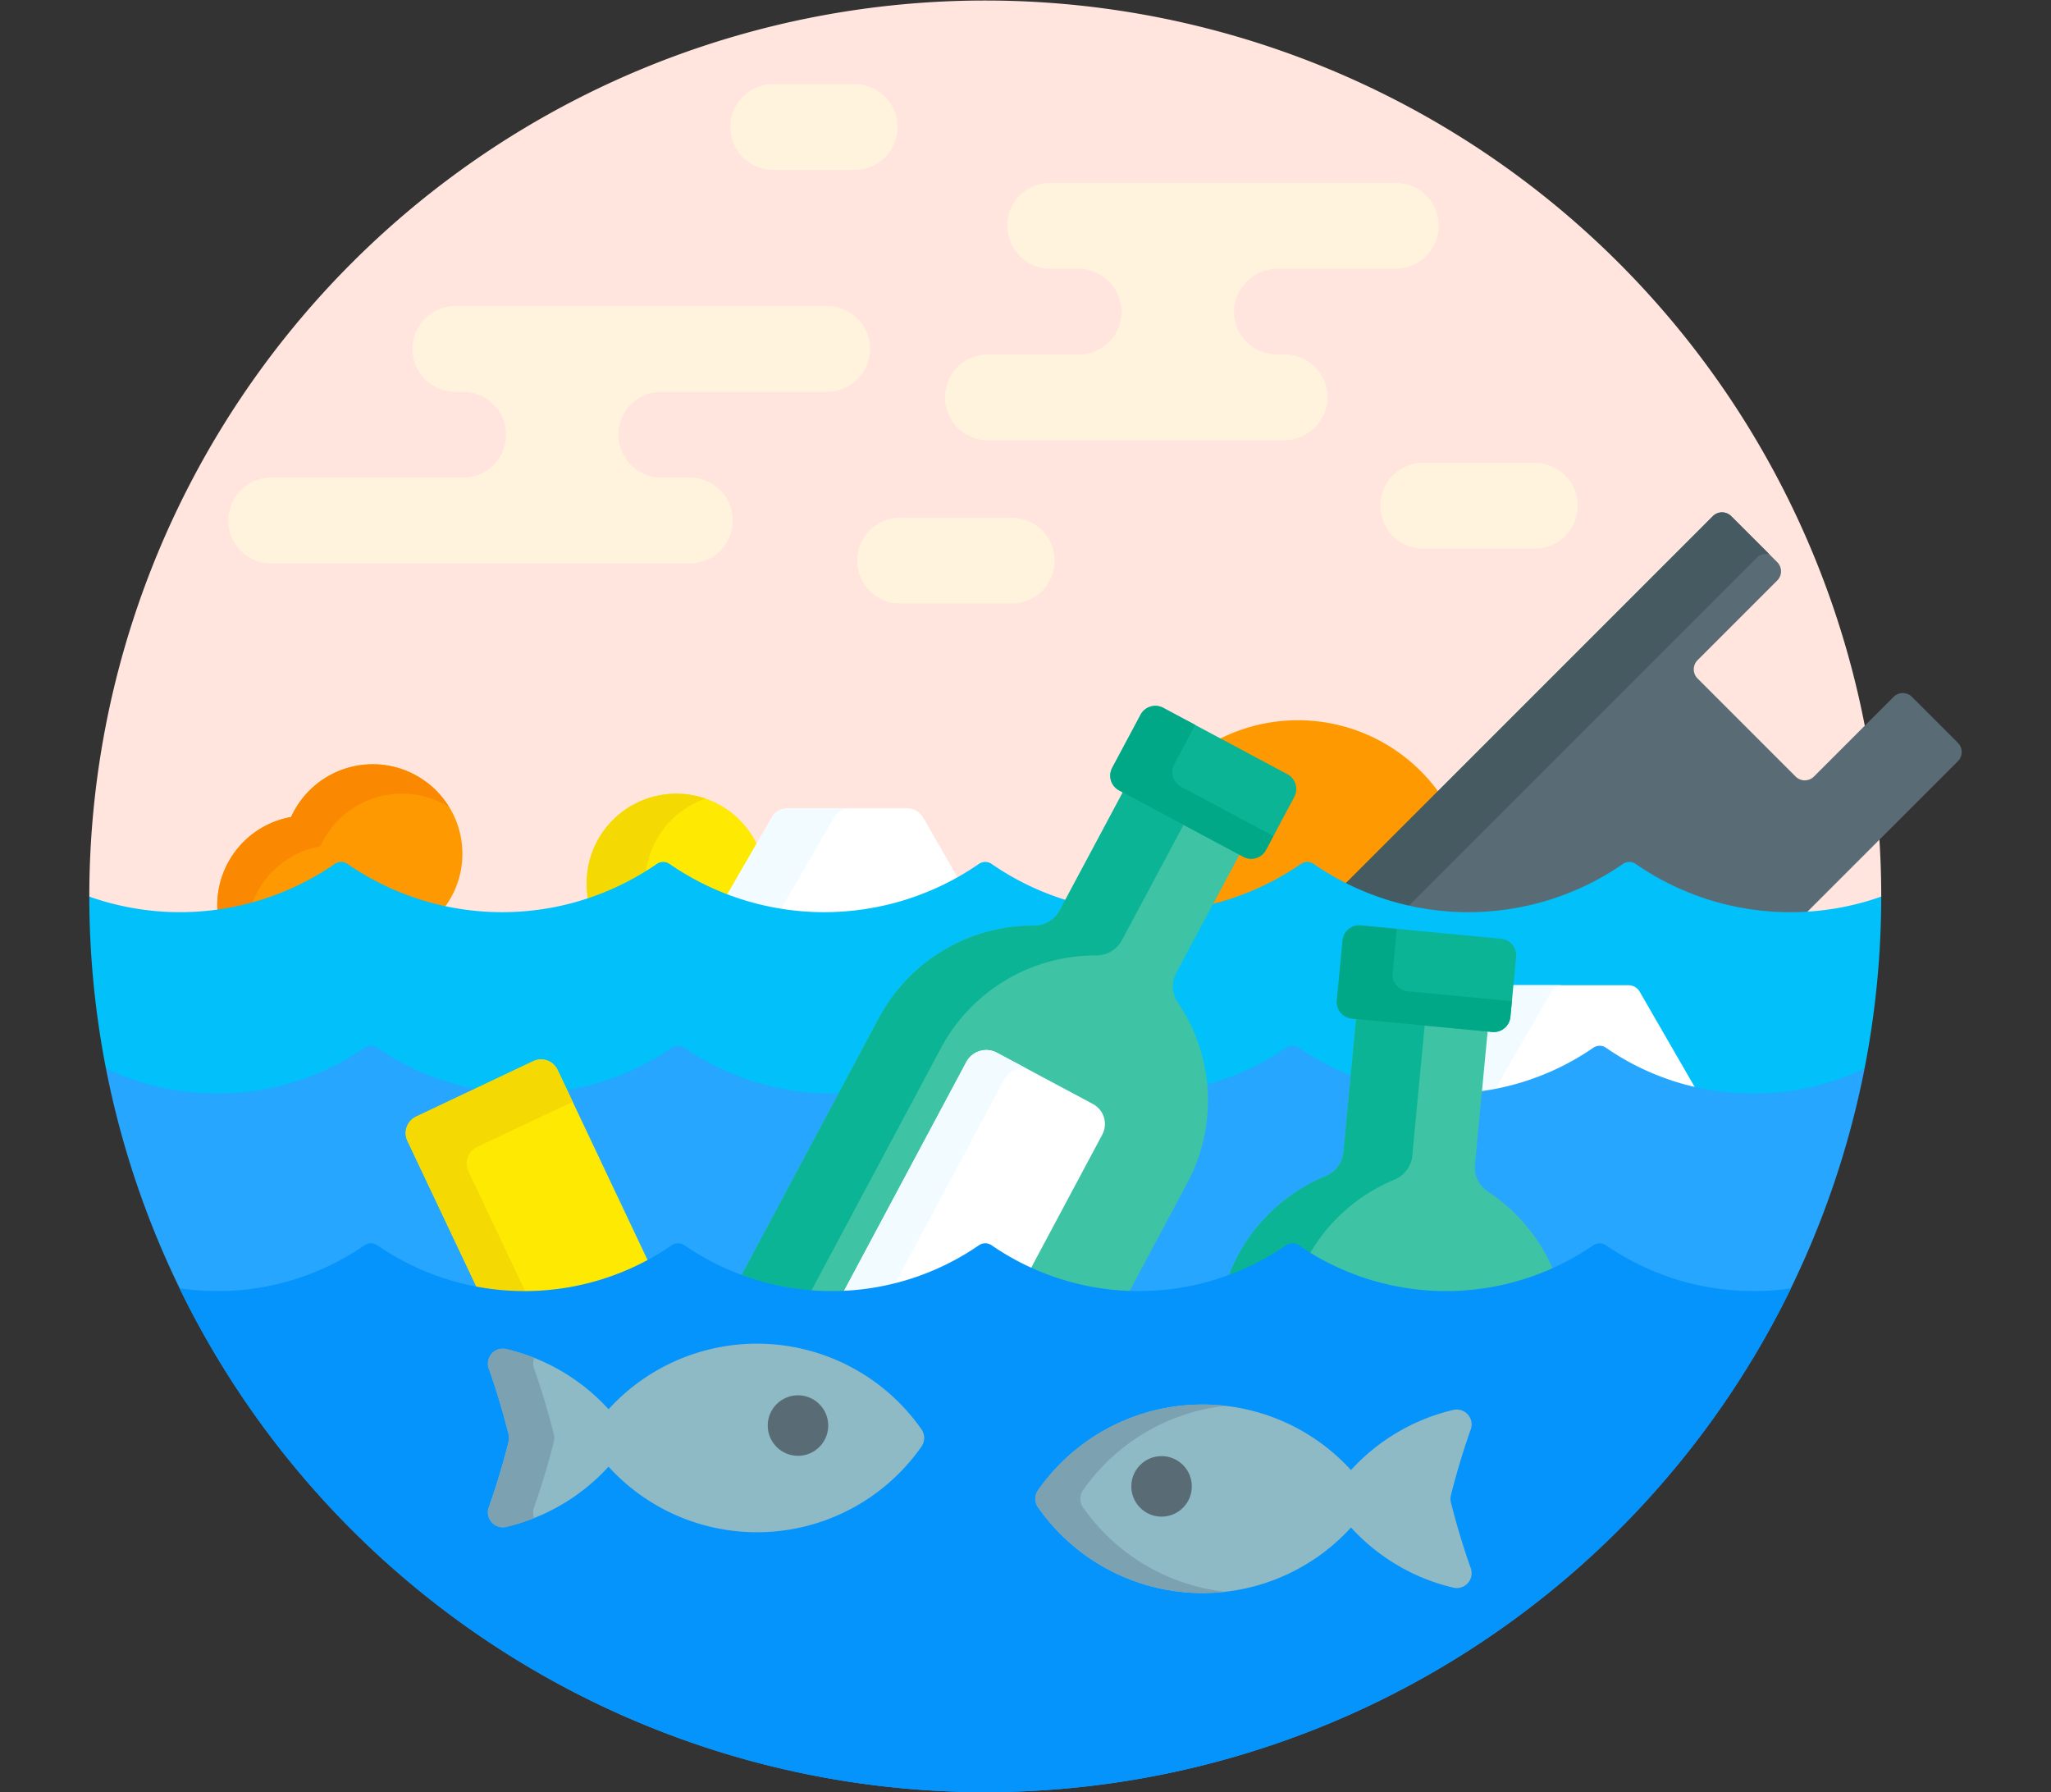 <svg xmlns="http://www.w3.org/2000/svg" xmlns:xlink="http://www.w3.org/1999/xlink" width="190" height="166" viewBox="0 0 190 166">
  <rect x="0" y="0" width="190" height="166" fill="#333333" stroke="none"/>
  <defs>
    <clipPath id="clip-path">
      <rect id="Imagen_12" data-name="Imagen 12" width="190" height="166" rx="19" transform="translate(915 5111)" fill="#01f6ff"/>
    </clipPath>
  </defs>
  <g id="Enmascarar_grupo_148" data-name="Enmascarar grupo 148" transform="translate(-915 -5111)" clip-path="url(#clip-path)">
    <g id="desechos-marinos" transform="translate(923.273 5107.273)">
      <path id="Trazado_121417" data-name="Trazado 121417" d="M8.412,88.556a25.4,25.4,0,0,0,14.522-4.529.691.691,0,0,1,.792,0,25.545,25.545,0,0,0,29.043,0,.691.691,0,0,1,.792,0,25.545,25.545,0,0,0,29.043,0,.691.691,0,0,1,.792,0,25.545,25.545,0,0,0,29.043,0,.691.691,0,0,1,.792,0,25.545,25.545,0,0,0,29.043,0,.691.691,0,0,1,.792,0A25.535,25.535,0,0,0,165.2,87.392l.8-.617a83,83,0,1,0-166,0l.743.6a25.483,25.483,0,0,0,7.669,1.18Z" fill="#ffe5de"/>
      <path id="Trazado_121418" data-name="Trazado 121418" d="M97.917,88.556a25.4,25.4,0,0,0,14.521-4.529.691.691,0,0,1,.792,0,25.4,25.4,0,0,0,14.521,4.529c.059,0,.118,0,.178,0a16.092,16.092,0,1,0-31.937-.069q.957.072,1.925.072Z" fill="#fe9901"/>
      <path id="Trazado_121419" data-name="Trazado 121419" d="M22.934,84.027a.691.691,0,0,1,.792,0,25.379,25.379,0,0,0,9.042,3.936A8.3,8.3,0,1,0,18.695,79.4a8.3,8.3,0,0,0-6.839,8.169c0,.251.013.5.035.743A25.365,25.365,0,0,0,22.934,84.027Z" fill="#fe9901"/>
      <path id="Trazado_121420" data-name="Trazado 121420" d="M14.985,87.7a8.306,8.306,0,0,1,6.42-5.586A8.3,8.3,0,0,1,33.32,78.475a8.3,8.3,0,0,0-14.625.929,8.3,8.3,0,0,0-6.839,8.169c0,.251.015.5.037.743A25.38,25.38,0,0,0,14.985,87.7Z" fill="#fb8801"/>
      <path id="Trazado_121421" data-name="Trazado 121421" d="M52.768,84.027a.691.691,0,0,1,.792,0,25.4,25.4,0,0,0,8.769,3.878,8.3,8.3,0,1,0-16.074-.635,25.453,25.453,0,0,0,6.514-3.244Z" fill="#fee903"/>
      <path id="Trazado_121422" data-name="Trazado 121422" d="M51.525,84.831A8.3,8.3,0,0,1,57.083,77.7a8.3,8.3,0,0,0-10.828,9.575A25.429,25.429,0,0,0,51.525,84.831Z" fill="#f4d902"/>
      <path id="Trazado_121423" data-name="Trazado 121423" d="M68.082,88.556A25.4,25.4,0,0,0,80.6,85.276l-3.367-5.833a1.694,1.694,0,0,0-1.467-.847H64.69a1.694,1.694,0,0,0-1.467.847l-4.286,7.423A25.461,25.461,0,0,0,68.082,88.556Z" fill="#fff"/>
      <path id="Trazado_121424" data-name="Trazado 121424" d="M63.918,88.214l5.064-8.771a1.694,1.694,0,0,1,1.467-.847H64.69a1.694,1.694,0,0,0-1.467.847l-4.286,7.423A25.3,25.3,0,0,0,63.918,88.214Z" fill="#f2fbff"/>
      <g id="Grupo_85580" data-name="Grupo 85580">
        <path id="Trazado_121425" data-name="Trazado 121425" d="M173.1,72.532l-4.256-4.256a1.2,1.2,0,0,0-1.7,0l-7.377,7.377a1.2,1.2,0,0,1-1.7,0l-9.079-9.079a1.2,1.2,0,0,1,0-1.7l7.377-7.377a1.2,1.2,0,0,0,0-1.7L152.1,51.536a1.2,1.2,0,0,0-1.7,0L116.164,85.776a25.543,25.543,0,0,0,26.11-1.748.691.691,0,0,1,.792,0,25.4,25.4,0,0,0,14.521,4.529c.409,0,.817-.013,1.224-.032L173.1,74.235a1.2,1.2,0,0,0,0-1.7Z" fill="#596c76"/>
        <path id="Trazado_121426" data-name="Trazado 121426" d="M121.965,87.9l32.521-32.521a1.2,1.2,0,0,1,1.148-.311l-3.529-3.529a1.2,1.2,0,0,0-1.7,0L116.164,85.776A25.311,25.311,0,0,0,121.965,87.9Z" fill="#465a61"/>
      </g>
      <path id="Trazado_121427" data-name="Trazado 121427" d="M157.586,88.217a25.093,25.093,0,0,1-14.329-4.468,1.031,1.031,0,0,0-1.178,0,25.207,25.207,0,0,1-28.657,0,1.031,1.031,0,0,0-1.178,0,25.207,25.207,0,0,1-28.657,0,1.031,1.031,0,0,0-1.178,0,25.207,25.207,0,0,1-28.657,0,1.031,1.031,0,0,0-1.178,0,25.207,25.207,0,0,1-28.657,0,1.031,1.031,0,0,0-1.178,0A25.229,25.229,0,0,1,0,86.776,83.38,83.38,0,0,0,1.543,102.7h0l1.179.88a24.367,24.367,0,0,0,22.967-2.524.694.694,0,0,1,.793,0,24.383,24.383,0,0,0,27.664,0,.694.694,0,0,1,.793,0,24.382,24.382,0,0,0,27.664,0,.694.694,0,0,1,.793,0,24.383,24.383,0,0,0,27.664,0,.694.694,0,0,1,.793,0,24.383,24.383,0,0,0,27.664,0,.694.694,0,0,1,.793,0,24.41,24.41,0,0,0,22.482,2.722l1.664-1.079h0A83.377,83.377,0,0,0,166,86.774,25.1,25.1,0,0,1,157.586,88.217Z" fill="#01c0fa"/>
      <path id="Trazado_121428" data-name="Trazado 121428" d="M125.685,105.359a24.247,24.247,0,0,0,13.832-4.3.694.694,0,0,1,.793,0,24.228,24.228,0,0,0,8.638,3.745l-5.325-9.222a1.194,1.194,0,0,0-1.034-.6H130.935a1.194,1.194,0,0,0-1.034.6l-5.621,9.736c.467.027.935.044,1.406.044Z" fill="#fff"/>
      <path id="Trazado_121429" data-name="Trazado 121429" d="M125.685,105.359a24.519,24.519,0,0,0,4.342-.389l5.422-9.392a1.194,1.194,0,0,1,1.034-.6h-5.548a1.2,1.2,0,0,0-1.034.6l-5.621,9.736c.466.027.935.044,1.405.044Z" fill="#f2fbff"/>
      <path id="Trazado_121430" data-name="Trazado 121430" d="M154.142,105.02a23.935,23.935,0,0,1-13.639-4.243,1.033,1.033,0,0,0-1.178,0,24.043,24.043,0,0,1-27.279,0,1.033,1.033,0,0,0-1.178,0,24.043,24.043,0,0,1-27.279,0,1.033,1.033,0,0,0-1.178,0,24.043,24.043,0,0,1-27.279,0,1.033,1.033,0,0,0-1.178,0,24.043,24.043,0,0,1-27.279,0,1.033,1.033,0,0,0-1.178,0A24.06,24.06,0,0,1,1.542,102.7a83.011,83.011,0,0,0,162.914,0A23.952,23.952,0,0,1,154.142,105.02Z" fill="#26a6fe"/>
      <path id="Trazado_121431" data-name="Trazado 121431" d="M36.038,123.275a24.528,24.528,0,0,0,4.276.378,24.249,24.249,0,0,0,11.548-2.906L43.38,102.825a1.694,1.694,0,0,0-2.256-.807L30.281,107.15a1.694,1.694,0,0,0-.807,2.256Z" fill="#fee903"/>
      <path id="Trazado_121432" data-name="Trazado 121432" d="M36.038,123.275a24.528,24.528,0,0,0,4.276.378c.071,0,.143,0,.214,0l-5.411-11.434a1.694,1.694,0,0,1,.807-2.256l8.851-4.188-1.394-2.947a1.694,1.694,0,0,0-2.256-.807L30.281,107.15a1.694,1.694,0,0,0-.807,2.256Z" fill="#f4d902"/>
      <g id="Grupo_85581" data-name="Grupo 85581">
        <path id="Trazado_121433" data-name="Trazado 121433" d="M68.771,123.653a24.247,24.247,0,0,0,13.832-4.3.694.694,0,0,1,.793,0A24.232,24.232,0,0,0,96.2,123.63l5.528-10.346a16.2,16.2,0,0,0-.883-16.7,2.684,2.684,0,0,1-.14-2.768l6-11.221L95.9,76.819l-6,11.222a2.688,2.688,0,0,1-2.379,1.422H87.49a16.208,16.208,0,0,0-14.34,8.55L60.266,122.124a24.313,24.313,0,0,0,8.5,1.529Z" fill="#3ec3a4"/>
        <path id="Trazado_121434" data-name="Trazado 121434" d="M66.731,123.566l12.178-22.79a16.208,16.208,0,0,1,14.34-8.55h.037A2.688,2.688,0,0,0,95.665,90.8l5.865-10.977L95.9,76.818l-6,11.222a2.688,2.688,0,0,1-2.379,1.422H87.49a16.208,16.208,0,0,0-14.34,8.55L60.266,122.123a24.219,24.219,0,0,0,6.465,1.443Z" fill="#0bb494"/>
        <path id="Trazado_121435" data-name="Trazado 121435" d="M110.993,75.441,99.488,69.293a1.549,1.549,0,0,0-2.1.636l-2.624,4.911a1.549,1.549,0,0,0,.636,2.1l11.505,6.147a1.549,1.549,0,0,0,2.1-.636l2.624-4.911A1.549,1.549,0,0,0,110.993,75.441Z" fill="#0bb494"/>
        <path id="Trazado_121436" data-name="Trazado 121436" d="M101.146,76.6a1.549,1.549,0,0,1-.636-2.1l1.938-3.627-2.96-1.582a1.549,1.549,0,0,0-2.1.636l-2.624,4.911a1.549,1.549,0,0,0,.636,2.1l11.505,6.148a1.549,1.549,0,0,0,2.1-.636l.686-1.284Z" fill="#00a887"/>
        <path id="Trazado_121437" data-name="Trazado 121437" d="M82.6,119.35a.694.694,0,0,1,.793,0,24.4,24.4,0,0,0,3.7,2.1l6.744-12.622a2.1,2.1,0,0,0-.863-2.842l-8.89-4.75a2.1,2.1,0,0,0-2.842.863L69.735,123.633A24.227,24.227,0,0,0,82.6,119.35Z" fill="#fff"/>
        <path id="Trazado_121438" data-name="Trazado 121438" d="M74.452,122.985,84.725,103.76a2.1,2.1,0,0,1,2.023-1.1l-2.663-1.423a2.1,2.1,0,0,0-2.842.863L69.735,123.634a24.409,24.409,0,0,0,4.717-.649Z" fill="#f2fbff"/>
      </g>
      <g id="Grupo_85582" data-name="Grupo 85582">
        <path id="Trazado_121439" data-name="Trazado 121439" d="M111.06,119.35a.693.693,0,0,1,.793,0,24.392,24.392,0,0,0,23.83,2.161,16.309,16.309,0,0,0-6.118-7.415,2.685,2.685,0,0,1-1.2-2.5l1.206-12.665L117.384,97.77l-1.206,12.665a2.689,2.689,0,0,1-1.647,2.229l-.035.015a16.248,16.248,0,0,0-9.072,9.56,24.335,24.335,0,0,0,5.636-2.89Z" fill="#3ec3a4"/>
        <path id="Trazado_121440" data-name="Trazado 121440" d="M111.06,119.35a.693.693,0,0,1,.793,0c.357.246.721.478,1.088.7a16.293,16.293,0,0,1,7.935-7.046l.035-.015a2.687,2.687,0,0,0,1.647-2.229l1.179-12.39-6.353-.6-1.206,12.665a2.689,2.689,0,0,1-1.647,2.229l-.035.015a16.248,16.248,0,0,0-9.072,9.56,24.315,24.315,0,0,0,5.636-2.889Z" fill="#0bb494"/>
        <path id="Trazado_121441" data-name="Trazado 121441" d="M130.777,90.68l-12.986-1.236a1.548,1.548,0,0,0-1.688,1.4l-.528,5.543a1.548,1.548,0,0,0,1.4,1.688l12.986,1.236a1.549,1.549,0,0,0,1.688-1.4l.528-5.543A1.549,1.549,0,0,0,130.777,90.68Z" fill="#0bb494"/>
        <path id="Trazado_121442" data-name="Trazado 121442" d="M122.137,95.544a1.549,1.549,0,0,1-1.4-1.688l.39-4.094-3.341-.318a1.548,1.548,0,0,0-1.688,1.4l-.528,5.543a1.549,1.549,0,0,0,1.4,1.688l12.986,1.236a1.549,1.549,0,0,0,1.688-1.4l.138-1.45Z" fill="#00a887"/>
      </g>
      <path id="Trazado_121443" data-name="Trazado 121443" d="M8.358,123.06a83.027,83.027,0,0,0,149.283,0,24.07,24.07,0,0,1-17.138-3.989,1.033,1.033,0,0,0-1.178,0,24.043,24.043,0,0,1-27.279,0,1.033,1.033,0,0,0-1.178,0,24.043,24.043,0,0,1-27.279,0,1.033,1.033,0,0,0-1.178,0,24.043,24.043,0,0,1-27.279,0,1.033,1.033,0,0,0-1.178,0,24.043,24.043,0,0,1-27.279,0,1.033,1.033,0,0,0-1.178,0,23.935,23.935,0,0,1-13.639,4.243,24.221,24.221,0,0,1-3.5-.254Z" fill="#0593fc"/>
      <g id="Grupo_85583" data-name="Grupo 85583">
        <path id="Trazado_121444" data-name="Trazado 121444" d="M49.014,43.992a3.973,3.973,0,0,1,3.973-3.973H68.35a3.973,3.973,0,1,0,0-7.946H33.916a3.973,3.973,0,1,0,0,7.946h.721a3.973,3.973,0,1,1,0,7.946H16.846a3.973,3.973,0,1,0,0,7.946H55.635a3.973,3.973,0,1,0,0-7.946H52.987A3.973,3.973,0,0,1,49.014,43.992Z" fill="#fff3de"/>
        <path id="Trazado_121445" data-name="Trazado 121445" d="M110.151,28.612h10.883a3.973,3.973,0,1,0,0-7.946H89.02a3.973,3.973,0,1,0,0,7.946h2.517a4.06,4.06,0,0,1,4.1,3.9,3.973,3.973,0,0,1-3.972,4.048H83.246a3.973,3.973,0,0,0,0,7.946h27.363a4.06,4.06,0,0,0,4.1-3.9,3.973,3.973,0,0,0-3.972-4.048h-.721a3.973,3.973,0,0,1-3.972-4.048,4.059,4.059,0,0,1,4.1-3.9Z" fill="#fff3de"/>
        <path id="Trazado_121446" data-name="Trazado 121446" d="M133.908,54.543h-10.33a3.973,3.973,0,1,1,0-7.946h10.33a3.973,3.973,0,1,1,0,7.946Z" fill="#fff3de"/>
        <path id="Trazado_121447" data-name="Trazado 121447" d="M85.446,59.624H75.115a3.973,3.973,0,1,1,0-7.946h10.33a3.973,3.973,0,1,1,0,7.946Z" fill="#fff3de"/>
        <path id="Trazado_121448" data-name="Trazado 121448" d="M74.869,15.492A3.973,3.973,0,0,0,70.9,11.518h-7.54a3.973,3.973,0,0,0,0,7.946H70.9A3.973,3.973,0,0,0,74.869,15.492Z" fill="#fff3de"/>
      </g>
      <g id="Grupo_85587" data-name="Grupo 85587">
        <g id="Grupo_85584" data-name="Grupo 85584">
          <path id="Trazado_121449" data-name="Trazado 121449" d="M38.843,137.264a1.42,1.42,0,0,0,0-.691c-.546-2.156-1.161-4.191-1.835-6.087a1.379,1.379,0,0,1,1.622-1.8,18.589,18.589,0,0,1,9.474,5.572,18.6,18.6,0,0,1,28.981,1.852,1.4,1.4,0,0,1,0,1.612A18.6,18.6,0,0,1,48.1,139.577a18.59,18.59,0,0,1-9.474,5.572,1.379,1.379,0,0,1-1.622-1.8C37.682,141.455,38.3,139.42,38.843,137.264Z" fill="#8ebac5"/>
        </g>
        <g id="Grupo_85585" data-name="Grupo 85585">
          <path id="Trazado_121450" data-name="Trazado 121450" d="M41.2,143.351c.675-1.9,1.289-3.931,1.835-6.087a1.42,1.42,0,0,0,0-.691c-.546-2.156-1.161-4.191-1.835-6.087a1.342,1.342,0,0,1,.026-.979,18.416,18.416,0,0,0-2.6-.818,1.379,1.379,0,0,0-1.622,1.8c.674,1.9,1.289,3.931,1.835,6.087a1.42,1.42,0,0,1,0,.691c-.546,2.156-1.161,4.191-1.835,6.087a1.379,1.379,0,0,0,1.622,1.8,18.5,18.5,0,0,0,2.6-.818,1.341,1.341,0,0,1-.026-.979Z" fill="#7ca1b1"/>
        </g>
        <g id="Grupo_85586" data-name="Grupo 85586">
          <circle id="Elipse_5076" data-name="Elipse 5076" cx="2.803" cy="2.803" r="2.803" transform="translate(62.847 132.966)" fill="#596c76"/>
        </g>
      </g>
      <g id="Grupo_85591" data-name="Grupo 85591">
        <g id="Grupo_85588" data-name="Grupo 85588">
          <path id="Trazado_121451" data-name="Trazado 121451" d="M126.14,142.9a1.42,1.42,0,0,1,0-.691c.546-2.156,1.161-4.191,1.835-6.087a1.379,1.379,0,0,0-1.622-1.8,18.588,18.588,0,0,0-9.474,5.572A18.6,18.6,0,0,0,87.9,141.747a1.4,1.4,0,0,0,0,1.612,18.6,18.6,0,0,0,28.981,1.852,18.59,18.59,0,0,0,9.474,5.572,1.379,1.379,0,0,0,1.622-1.8C127.3,147.088,126.686,145.054,126.14,142.9Z" fill="#8ebac5"/>
        </g>
        <g id="Grupo_85589" data-name="Grupo 85589">
          <path id="Trazado_121452" data-name="Trazado 121452" d="M92.063,143.358a1.4,1.4,0,0,1,0-1.612,18.6,18.6,0,0,1,13.172-7.807A18.6,18.6,0,0,0,87.9,141.746a1.4,1.4,0,0,0,0,1.612,18.6,18.6,0,0,0,17.336,7.807A18.6,18.6,0,0,1,92.063,143.358Z" fill="#7ca1b1"/>
        </g>
        <g id="Grupo_85590" data-name="Grupo 85590">
          <circle id="Elipse_5077" data-name="Elipse 5077" cx="2.803" cy="2.803" r="2.803" transform="translate(96.529 138.6)" fill="#596c76"/>
        </g>
      </g>
    </g>
  </g>
</svg>
